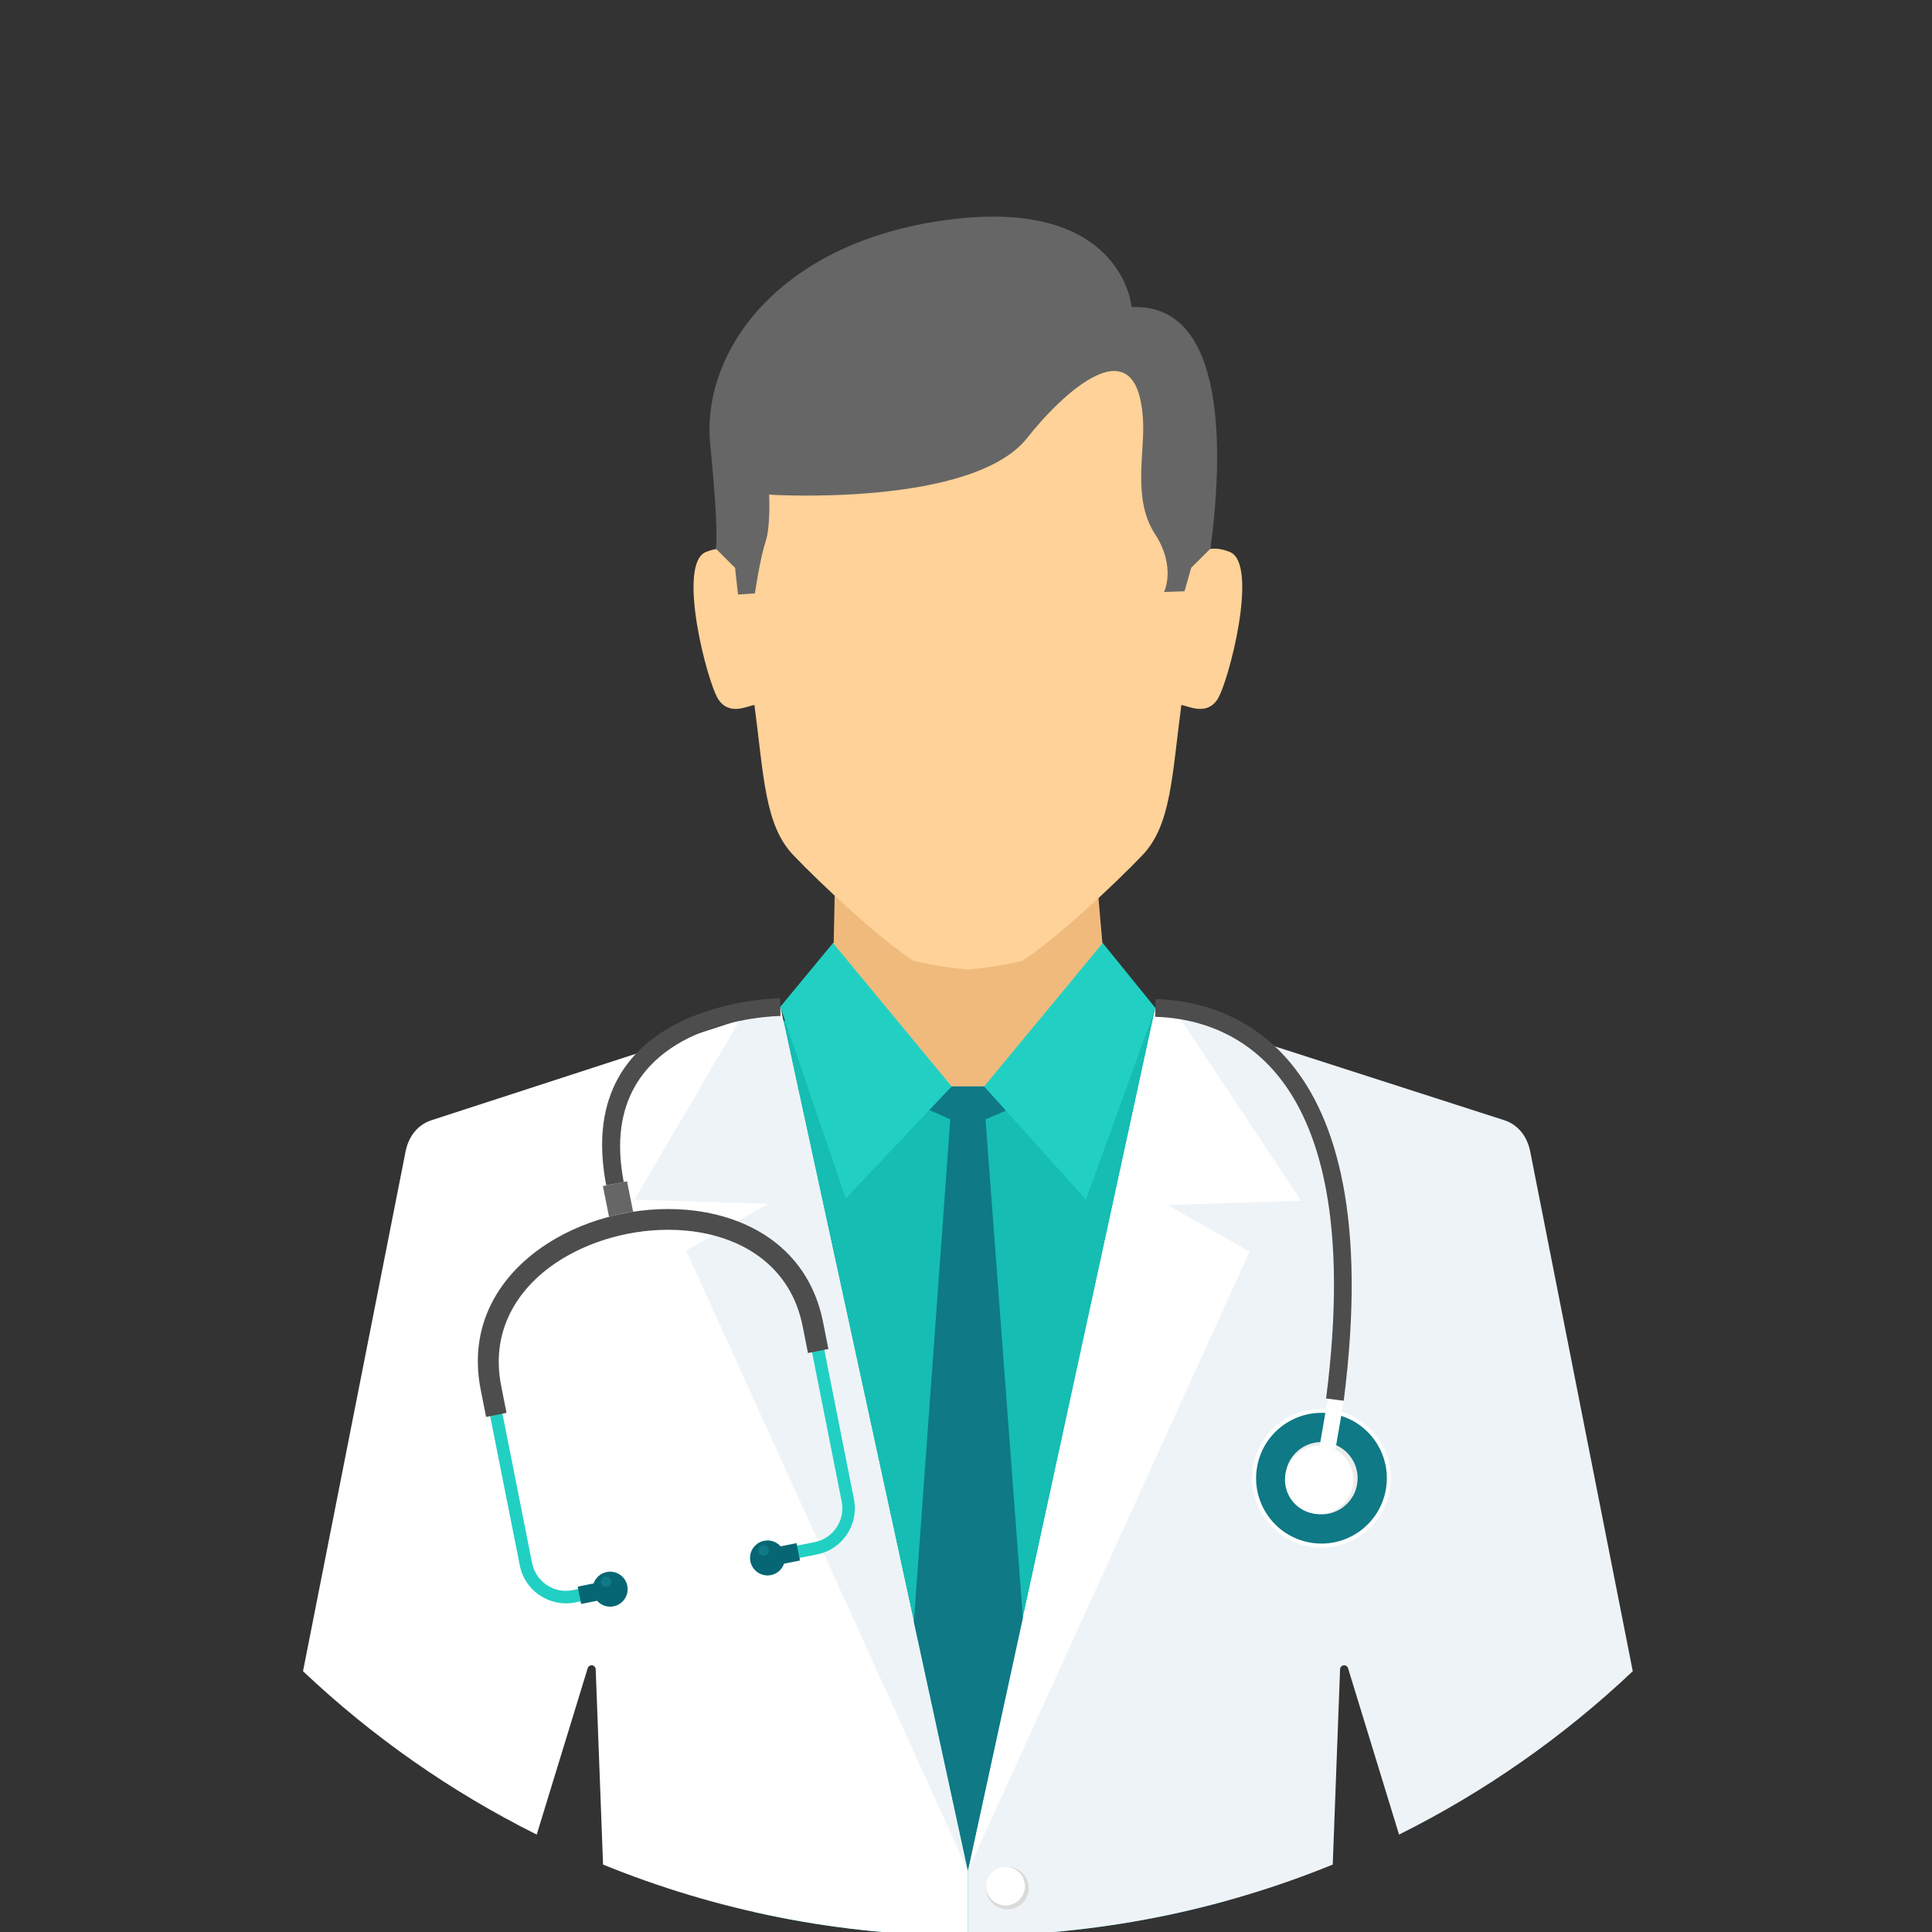 <svg
    xmlns="http://www.w3.org/2000/svg"
    viewBox="0 0 511 511"
    id="vector">
    <rect x="0" y="0" width="511" height="511" fill="#333333" stroke="none"/>
    <path
        id="path"
        d="M 220.318 249.429 C 244.103 249.429 267.888 249.429 291.671 249.429 L 292.061 254.306 L 257.191 307.169 L 219.733 253.784 L 220.317 249.432 L 220.318 249.429 L 220.318 249.429 Z"
        fill="#b3b3b3"/>
    <path
        id="path_1"
        d="M 220.778 236.169 L 220.16 265.988 L 169.57 293.652 L 169.57 395.057 L 254.734 395.057 L 339.887 395.057 L 339.887 293.651 L 292.871 264.428 L 290.289 234.614 L 220.779 236.168 L 220.778 236.168 Z"
        fill="#f0ba7d"/>
    <path
        id="path_2"
        d="M 197.401 149.212 C 197.401 149.212 194.5 142.838 186.712 145.997 C 178.922 149.152 187.062 180.648 190.039 185.042 C 193.013 189.434 197.802 186.645 199.546 186.471 C 202.026 205.247 202.247 218.188 209.763 226.105 C 216.882 233.601 233.18 248.878 241.766 254.206 C 247.581 255.434 251.919 256.155 256 256.371 C 260.079 256.155 264.421 255.432 270.234 254.206 C 278.819 248.881 295.12 233.601 302.237 226.105 C 309.751 218.188 309.974 205.25 312.454 186.471 C 314.198 186.646 318.987 189.434 321.961 185.042 C 324.937 180.648 333.078 149.151 325.288 145.997 C 317.498 142.837 314.599 149.212 314.599 149.212 C 314.599 149.212 322.298 124.479 308.613 100.134 C 299.235 83.448 277.846 74.794 256.001 74.159 C 234.156 74.794 212.767 83.448 203.389 100.134 C 189.704 124.48 197.403 149.212 197.403 149.212 L 197.401 149.212 L 197.401 149.212 Z"
        fill="#fed298"/>
    <path
        id="path_3"
        d="M 195.351 274.76 L 207.466 269.988 L 217.229 261.215 L 251.701 287.36 L 260.286 287.36 L 294.769 261.184 L 316.643 274.763 L 354.654 339.373 L 324.551 502.696 C 302.73 508.748 279.742 511.996 255.993 511.996 C 236.624 511.996 217.763 509.831 199.625 505.756 L 145.67 344.535 L 195.348 274.761 L 195.351 274.76 Z"
        fill="#15bdb2"/>
    <path
        id="path_4"
        d="M 305.588 266.591 L 291.671 249.429 L 260.29 287.361 L 287.226 317.291 L 305.588 266.591 Z"
        fill="#21d0c3"/>
    <path
        id="path_5"
        d="M 206.384 266.289 L 220.319 249.429 L 251.702 287.361 L 223.696 316.983 L 206.384 266.289 Z"
        fill="#21d0c3"/>
    <path
        id="path_6"
        d="M 206.386 266.289 L 114.142 296.286 C 110.391 297.503 108.035 300.693 107.271 304.565 L 80.146 442.023 C 98.413 459.298 119.226 473.901 141.959 485.233 L 155.444 441.224 C 155.601 440.719 156.081 440.404 156.606 440.467 C 157.129 440.529 157.527 440.948 157.556 441.477 L 159.503 493.165 C 189.284 505.3 221.858 511.996 256.002 511.996 L 256.002 494.834 L 206.388 266.29 L 206.386 266.289 Z"
        fill="#ffffff"/>
    <path
        id="path_7"
        d="M 206.386 266.289 L 195.821 269.535 L 167.831 317.294 L 203.166 318.401 L 181.473 330.752 L 256.003 494.836 L 206.389 266.291 L 206.386 266.289 Z"
        fill="#eef3f7"/>
    <path
        id="path_8"
        d="M 305.588 266.591 L 397.86 296.286 C 401.617 297.495 403.965 300.693 404.729 304.565 L 431.855 442.025 C 413.586 459.3 392.772 473.904 370.038 485.237 L 356.551 441.226 C 356.396 440.721 355.911 440.406 355.389 440.469 C 354.866 440.531 354.472 440.952 354.441 441.479 L 352.499 493.167 C 322.718 505.302 290.144 511.998 256.002 511.998 L 256 511.998 L 256 494.836 L 305.587 266.594 L 305.588 266.591 Z"
        fill="#eef3f7"/>
    <path
        id="path_9"
        d="M 305.588 266.591 L 311.453 268.375 L 344.146 317.595 L 308.811 318.704 L 330.506 331.056 L 256 494.836 L 305.587 266.594 L 305.587 266.592 L 305.588 266.592 Z"
        fill="#ffffff"/>
    <path
        id="path_10"
        d="M 266.455 493.762 C 263.344 493.762 260.822 496.278 260.822 499.378 C 260.822 502.483 263.346 504.998 266.455 504.998 C 269.564 504.998 272.088 502.482 272.088 499.378 C 272.088 496.276 269.564 493.762 266.455 493.762 Z"
        fill="#d9dada"/>
    <path
        id="path_11"
        d="M 307.877 156.576 L 313.305 156.386 L 315.052 150.192 L 320.165 145.09 C 323.542 119.662 324.537 80.087 299.298 81.229 C 299.298 81.229 297.022 52.373 251.497 58.029 C 205.969 63.687 185.399 93.077 187.85 117.597 C 190.299 142.117 189.312 145.087 189.312 145.087 L 194.425 150.191 L 195.196 157.237 L 199.661 156.955 C 199.661 156.955 201.061 147.524 202.462 143.376 C 203.864 139.229 203.425 130.833 203.425 130.833 C 203.425 130.833 257.199 134.259 271.731 115.774 C 280.706 104.359 301.318 84.58 302.356 111.972 C 302.664 120.095 299.644 132.27 305.423 141.131 C 311.204 149.993 307.875 156.574 307.875 156.574 L 307.877 156.574 L 307.877 156.576 Z"
        fill="#666666"/>
    <path
        id="path_12"
        d="M 256 494.834 L 270.536 427.93 L 260.658 296.05 L 266.04 293.753 L 260.287 287.362 L 251.702 287.362 L 245.802 293.604 L 251.34 296.051 L 241.709 428.998 L 256.001 494.835 L 256 494.834 L 256 494.834 Z"
        fill="#0f7986"/>
    <path
        id="path_13"
        d="M 265.954 493.762 C 263.121 493.762 260.821 496.052 260.821 498.877 C 260.821 501.705 263.12 503.997 265.954 503.997 C 268.785 503.997 271.087 501.706 271.087 498.877 C 271.087 496.053 268.785 493.762 265.954 493.762 Z"
        fill="#ffffff"/>
    <path
        id="path_14"
        d="M 346.395 409.066 C 336.405 407.341 329.705 397.843 331.428 387.856 C 333.153 377.868 342.651 371.163 352.638 372.887 C 362.628 374.612 369.328 384.112 367.605 394.102 C 365.88 404.089 356.382 410.792 346.393 409.067 L 346.395 409.066 L 346.395 409.066 Z"
        fill="#fefefe"/>
    <path
        id="path_15"
        d="M 346.576 408.012 C 337.168 406.387 330.858 397.447 332.483 388.036 C 334.108 378.627 343.051 372.316 352.461 373.939 C 361.869 375.564 368.179 384.509 366.554 393.917 C 364.929 403.328 355.986 409.635 346.576 408.01 L 346.576 408.012 Z"
        fill="#0f7986"/>
    <path
        id="path_16"
        d="M 347.89 400.405 C 342.686 399.508 339.194 394.555 340.091 389.35 C 340.988 384.144 345.941 380.654 351.144 381.551 C 356.35 382.45 359.842 387.396 358.943 392.604 C 358.046 397.808 353.095 401.3 347.89 400.403 L 347.89 400.405 Z"
        fill="#ebecec"/>
    <path
        id="path_17"
        d="M 349.015 382.577 L 353.218 383.303 L 355.478 370.213 L 351.275 369.487 L 349.015 382.577 Z"
        fill="#fefefe"/>
    <path
        id="path_18"
        d="M 208.24 412.697 L 216.116 411.134 C 219.463 410.468 222.234 408.499 224.003 405.855 C 225.767 403.211 226.534 399.898 225.868 396.55 L 216.605 349.883 C 213.108 332.273 199.332 323.293 183.59 321.302 C 177.558 320.539 171.234 320.817 165.107 322.03 C 158.975 323.243 153.031 325.399 147.75 328.406 C 133.996 336.24 124.727 349.784 128.228 367.422 L 137.491 414.091 C 138.157 417.438 140.13 420.207 142.772 421.976 L 142.779 421.974 C 145.423 423.743 148.732 424.505 152.079 423.841 L 159.951 422.278 L 159.307 419.032 L 151.433 420.595 C 148.979 421.082 146.548 420.52 144.611 419.228 L 144.613 419.226 C 142.675 417.928 141.227 415.897 140.739 413.445 L 131.476 366.776 C 128.299 350.771 136.792 338.435 149.377 331.272 C 154.351 328.437 159.96 326.404 165.75 325.255 C 171.54 324.108 177.502 323.849 183.184 324.567 C 197.593 326.388 210.193 334.548 213.362 350.522 L 222.627 397.191 C 223.112 399.643 222.55 402.072 221.256 404.013 C 219.958 405.949 217.927 407.397 215.472 407.882 L 207.596 409.445 L 208.24 412.691 L 208.24 412.696 L 208.24 412.696 Z"
        fill="#21d0c3"/>
    <path
        id="path_19"
        d="M 219.104 356.799 L 217.689 349.671 C 214.086 331.515 199.912 322.261 183.728 320.212 C 177.579 319.436 171.139 319.714 164.897 320.953 C 158.655 322.188 152.596 324.388 147.215 327.45 C 133.069 335.506 123.541 349.452 127.151 367.64 L 128.568 374.768 L 133.974 373.692 L 132.559 366.564 C 129.492 351.106 137.727 339.171 149.92 332.228 C 154.794 329.454 160.29 327.463 165.967 326.337 C 171.642 325.21 177.487 324.957 183.054 325.66 C 197.015 327.424 209.221 335.31 212.286 350.742 L 213.701 357.87 L 219.109 356.796 L 219.104 356.799 Z"
        fill="#4d4d4d"/>
    <path
        id="path_20"
        d="M 153.704 424.235 L 157.918 423.398 C 158.976 424.585 160.613 425.194 162.281 424.864 C 164.788 424.366 166.417 421.932 165.919 419.423 C 165.423 416.918 162.987 415.289 160.48 415.787 C 158.808 416.117 157.53 417.308 157.008 418.808 L 152.797 419.643 L 153.707 424.233 L 153.704 424.235 Z"
        fill="#076673"/>
    <path
        id="path_21"
        d="M 211.588 412.746 L 207.379 413.583 C 206.856 415.082 205.578 416.271 203.909 416.604 C 201.402 417.1 198.968 415.473 198.47 412.964 C 197.974 410.459 199.601 408.023 202.106 407.527 C 203.775 407.197 205.414 407.809 206.467 408.993 L 210.678 408.156 L 211.588 412.746 Z"
        fill="#076673"/>
    <path
        id="path_22"
        d="M 167.458 320.532 L 165.851 312.436 L 162.656 313.071 L 159.465 313.704 L 161.09 321.88 C 162.307 321.525 163.539 321.223 164.783 320.976 C 165.67 320.799 166.56 320.654 167.458 320.532 Z"
        fill="#666666"/>
    <path
        id="path_23"
        d="M 160.566 419.73 C 161.324 419.58 161.817 418.84 161.666 418.085 C 161.516 417.326 160.782 416.832 160.021 416.982 C 159.262 417.132 158.77 417.87 158.921 418.627 C 159.072 419.384 159.807 419.88 160.566 419.727 L 160.566 419.73 Z"
        fill="#0f7986"/>
    <path
        id="path_24"
        d="M 202.219 411.446 C 202.976 411.296 203.467 410.558 203.317 409.803 C 203.167 409.042 202.433 408.55 201.672 408.7 C 200.913 408.85 200.421 409.588 200.572 410.347 C 200.72 411.105 201.458 411.597 202.219 411.446 Z"
        fill="#0f7986"/>
    <path
        id="path_25"
        d="M 347.379 400.317 C 342.456 399.468 339.155 394.787 340.003 389.861 C 340.852 384.94 345.53 381.637 350.454 382.488 C 355.377 383.337 358.68 388.018 357.83 392.939 C 356.979 397.862 352.298 401.165 347.377 400.317 L 347.379 400.317 Z"
        fill="#fefefe"/>
    <path
        id="path_26"
        d="M 206.431 268.717 C 206.29 268.719 156.571 269.131 164.969 312.629 L 160.345 313.513 C 150.878 264.475 206.219 264.023 206.376 264.021 L 206.431 268.717 Z"
        fill="#4d4d4d"/>
    <path
        id="path_27"
        d="M 305.643 264.243 C 313.755 264.462 329.435 266.673 341.505 281.354 C 353.316 295.721 361.596 322.106 355.405 370.482 L 350.744 369.893 C 356.737 323.071 348.993 297.861 337.879 284.339 C 327.02 271.128 312.861 269.137 305.536 268.94 L 305.646 264.243 L 305.643 264.243 Z"
        fill="#4d4d4d"/>
</svg>
